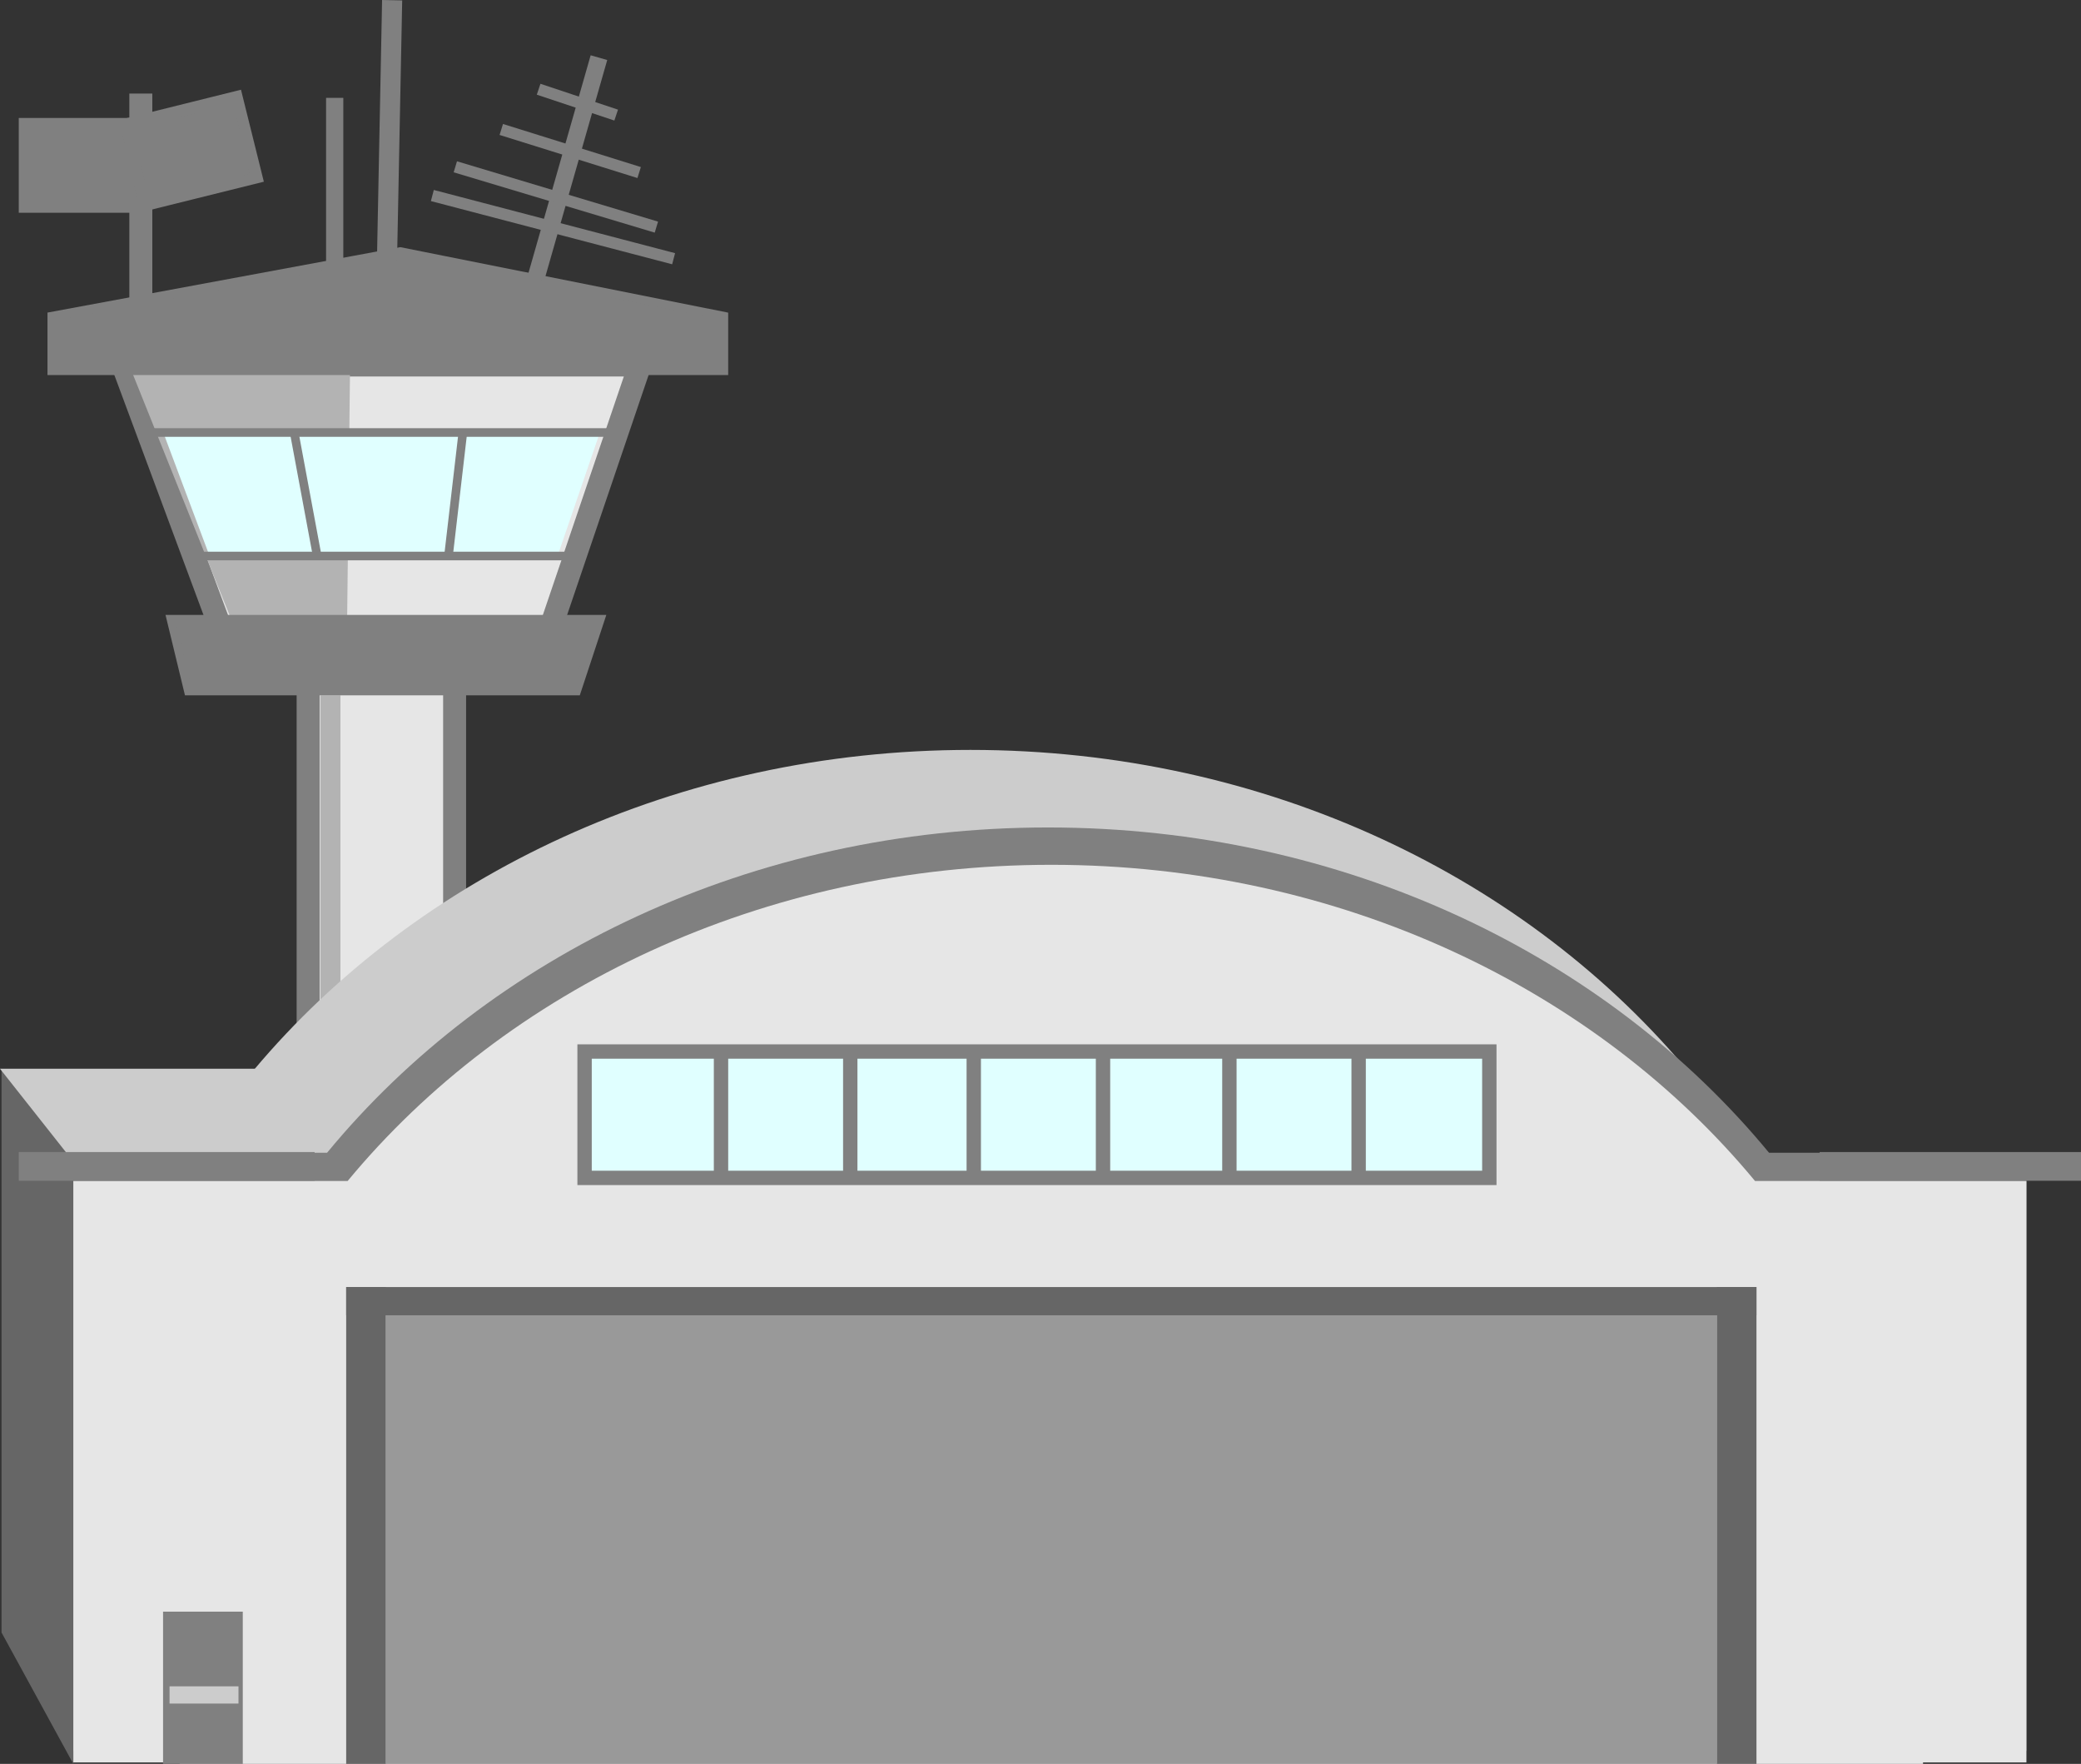 <svg id="Layer_1" data-name="Layer 1" xmlns="http://www.w3.org/2000/svg" viewBox="0 0 724.53 614.07"><rect x="0" y="0" width="724.53" height="614.07" fill="#333333" stroke="none"/><defs><style>.cls-1{fill:#666;}.cls-2,.cls-5{fill:#ccc;}.cls-2{stroke:#ccc;}.cls-10,.cls-12,.cls-13,.cls-14,.cls-15,.cls-16,.cls-17,.cls-18,.cls-2,.cls-3,.cls-9{stroke-miterlimit:10;}.cls-3,.cls-7{fill:#e6e6e6;}.cls-10,.cls-12,.cls-13,.cls-14,.cls-15,.cls-16,.cls-17,.cls-18,.cls-3,.cls-9{stroke:gray;}.cls-15,.cls-3{stroke-width:8px;}.cls-4{fill:#b3b3b3;}.cls-13,.cls-14,.cls-6{fill:gray;}.cls-8{fill:#999;}.cls-11,.cls-9{fill:#e0ffff;}.cls-10,.cls-9{stroke-width:5px;}.cls-10,.cls-12,.cls-15,.cls-16,.cls-17,.cls-18{fill:none;}.cls-12,.cls-13{stroke-width:3px;}.cls-14,.cls-17{stroke-width:4px;}.cls-16{stroke-width:6px;}.cls-18{stroke-width:7px;}</style></defs><title>hangar2</title><polygon class="cls-1" points="25.53 614.07 0.53 568.33 0.53 372.07 25.53 398.87 25.53 614.07"/><polygon class="cls-2" points="93.03 403.57 25.53 403.57 1.03 372.57 93.03 372.57 93.03 403.57"/><rect class="cls-3" x="107.28" y="233.07" width="51" height="220"/><rect class="cls-4" x="111.53" y="242.07" width="7" height="110"/><path class="cls-5" d="M727,427V393.24h-.62C669.81,324.59,578.45,280,475.35,280,373.27,280,282.69,323.73,226,391.24V427Z" transform="translate(-137.47 -18.93)"/><path class="cls-6" d="M753.38,420.24C696.81,351.59,605.45,307,502.35,307s-194.45,44.59-251,113.24H163V628.49h28.4V629H813.31v-.51H843V420.24Z" transform="translate(-137.47 -18.93)"/><path class="cls-7" d="M748.51,430.08C693.29,363.35,604.12,320,503.5,320s-189.8,43.35-245,110.08H163V632.5h37v.5H807v-.5h36V430.08Z" transform="translate(-137.47 -18.93)"/><rect class="cls-1" x="120.53" y="448.07" width="491" height="9.83"/><rect class="cls-1" x="120.53" y="448.07" width="13.85" height="166"/><rect class="cls-1" x="597.69" y="448.07" width="13.85" height="166"/><path class="cls-5" d="M155,635" transform="translate(-137.47 -18.93)"/><rect class="cls-8" x="134.38" y="457.9" width="463.31" height="156.17"/><rect class="cls-6" x="56.77" y="561.07" width="27.76" height="53"/><rect class="cls-9" x="203.53" y="366.07" width="315" height="44"/><line class="cls-10" x1="251.03" y1="365.57" x2="251.03" y2="409.57"/><line class="cls-10" x1="296.03" y1="366.07" x2="296.03" y2="410.07"/><line class="cls-10" x1="339.03" y1="365.57" x2="339.03" y2="409.57"/><line class="cls-10" x1="384.03" y1="366.07" x2="384.03" y2="410.07"/><line class="cls-10" x1="428.03" y1="365.57" x2="428.03" y2="409.57"/><line class="cls-10" x1="473.03" y1="366.07" x2="473.03" y2="410.07"/><rect class="cls-6" x="6.53" y="401.07" width="103" height="10"/><rect class="cls-6" x="633.53" y="401.07" width="91" height="10"/><polygon class="cls-3" points="193.78 127.07 84.78 127.07 42.78 127.07 82.17 233.07 111.78 233.07 164.24 233.07 186.78 233.07 222.78 127.07 193.78 127.07"/><polygon class="cls-4" points="121.91 125.04 92.06 124.3 43.37 123.1 86.35 230.19 120.68 231.04 121.91 125.04"/><polygon class="cls-11" points="193.95 194.07 208.68 151.07 57.03 151.07 73.15 194.07 193.95 194.07"/><line class="cls-12" x1="102.53" y1="151.07" x2="110.53" y2="194.07"/><line class="cls-12" x1="161.03" y1="151.57" x2="156.03" y2="194.57"/><line class="cls-12" x1="53.03" y1="150.57" x2="215.03" y2="150.57"/><line class="cls-12" x1="67.03" y1="193.57" x2="198.03" y2="193.57"/><path class="cls-13" d="M389.5,148h-234V129L276.83,106.5,389.5,129Z" transform="translate(-137.47 -18.93)"/><polygon class="cls-13" points="168.03 215.57 61.03 215.57 59.53 215.57 65.58 240.57 67.03 240.57 163.63 240.57 200.78 240.57 209.03 215.57 168.03 215.57"/><path class="cls-13" d="M439.5,191.5" transform="translate(-137.47 -18.93)"/><rect class="cls-14" x="8.53" y="43.07" width="40" height="29"/><line class="cls-15" x1="49.03" y1="32.57" x2="49.03" y2="125.57"/><rect class="cls-14" x="184" y="57" width="40" height="29" transform="translate(-148.69 32.38) rotate(-13.96)"/><line class="cls-16" x1="186.53" y1="97.07" x2="208.53" y2="20.07"/><line class="cls-17" x1="187.53" y1="31.07" x2="214.53" y2="40.07"/><line class="cls-17" x1="174.53" y1="45.07" x2="222.53" y2="60.07"/><line class="cls-17" x1="158.53" y1="58.07" x2="228.53" y2="79.07"/><line class="cls-17" x1="150.53" y1="68.07" x2="234.53" y2="90.07"/><line class="cls-16" x1="116.53" y1="34.07" x2="116.53" y2="93.07"/><line class="cls-18" x1="136.53" y1="0.07" x2="134.53" y2="101.07"/><rect class="cls-5" x="59.03" y="587.07" width="24" height="6"/></svg>